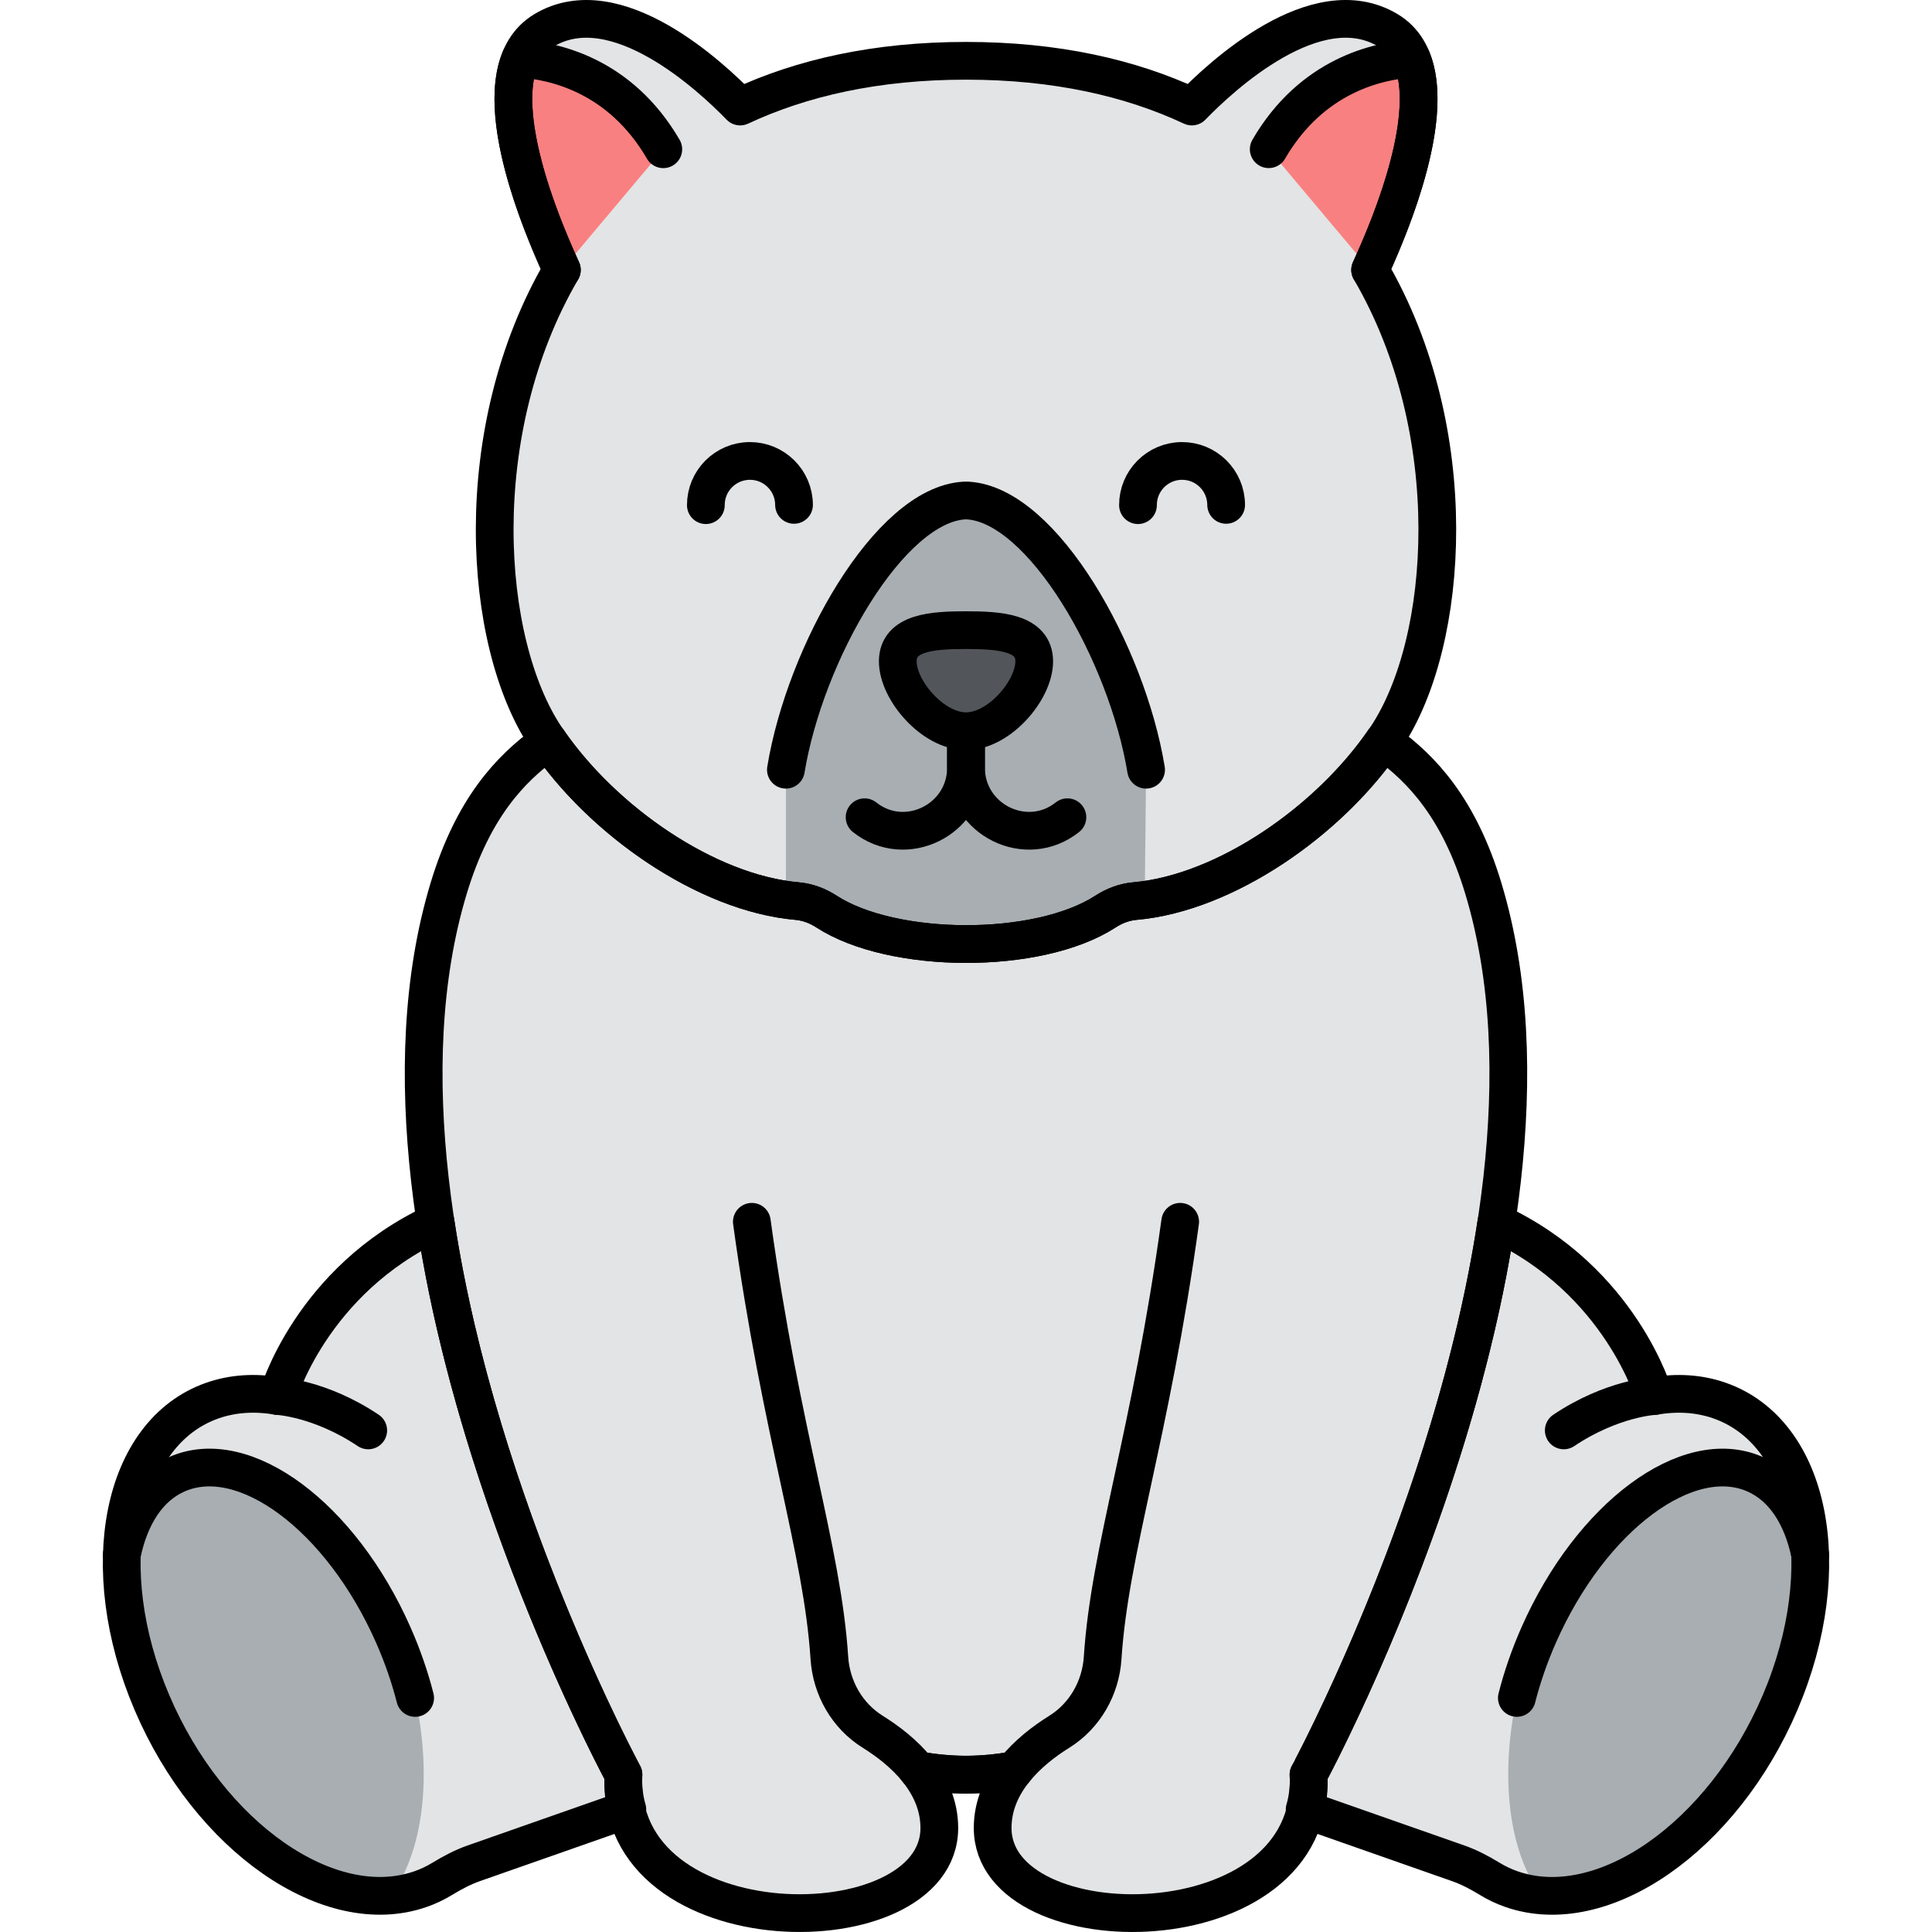 <?xml version="1.0" encoding="utf-8"?>
<!-- Generator: Adobe Illustrator 22.0.0, SVG Export Plug-In . SVG Version: 6.00 Build 0)  -->
<svg version="1.1" xmlns="http://www.w3.org/2000/svg" xmlns:xlink="http://www.w3.org/1999/xlink" x="0px" y="0px"
	 viewBox="0 0 256 256" style="enable-background:new 0 0 256 256;" xml:space="preserve">
<style type="text/css">
	.st0{fill:#F9BD55;}
	.st1{fill:#F4DBCE;}
	.st2{fill:#52565B;}
	.st3{fill:#FD605B;}
	.st4{fill:#F98080;}
	.st5{fill:#F9E63A;}
	.st6{fill:#039BE6;}
	.st7{fill:none;stroke:#000000;stroke-width:5;stroke-linecap:round;stroke-linejoin:round;stroke-miterlimit:10;}
	.st8{fill:#7D3D1A;}
	.st9{fill:#EAA250;}
	.st10{fill:#DD7F57;}
	.st11{fill:#FFC097;}
	.st12{fill:#F49667;}
	.st13{fill:#F89422;}
	.st14{fill:#E3E4E5;}
	.st15{fill:#6E7175;}
	.st16{fill:#46BAF9;}
	.st17{fill:#D9F3FF;}
	.st18{fill:#828487;}
	.st19{fill:#A8AEB2;}
	.st20{fill:#C9CDD1;}
	.st21{fill:#8CD8F9;}
	.st22{fill:#1AA7E5;}
	.st23{fill:#ACE7FC;}
	.st24{fill:#FFFFFF;}
	.st25{fill:#9E512B;}
	.st26{fill:#7ED5FC;}
	.st27{fill:#7CCC4E;}
	.st28{fill:#3AA03A;}
	.st29{fill:#FCB1B1;}
	.st30{fill:#F76E23;}
	.st31{fill:#C16A44;}
	.st32{fill:#B796EA;}
</style>
<g id="Layer_1">
</g>
<g id="Layer_2">
</g>
<g id="Layer_3">
</g>
<g id="Layer_4">
</g>
<g id="Layer_5">
</g>
<g id="Layer_6">
</g>
<g id="Layer_7">
</g>
<g id="Layer_8">
</g>
<g id="Layer_9">
</g>
<g id="Layer_10">
</g>
<g id="Layer_11">
</g>
<g id="Layer_12">
</g>
<g id="Layer_13">
</g>
<g id="Layer_14">
</g>
<g id="Layer_15">
</g>
<g id="Layer_16">
</g>
<g id="Layer_17">
</g>
<g id="Layer_18">
</g>
<g id="Layer_19">
</g>
<g id="Layer_20">
</g>
<g id="Layer_21">
</g>
<g id="Layer_22">
</g>
<g id="Layer_23">
</g>
<g id="Layer_24">
</g>
<g id="Layer_25">
</g>
<g id="Layer_26">
</g>
<g id="Layer_27">
</g>
<g id="Layer_28">
</g>
<g id="Layer_29">
</g>
<g id="Layer_30">
</g>
<g id="Layer_31">
</g>
<g id="Layer_32">
</g>
<g id="Layer_33">
</g>
<g id="Layer_34">
</g>
<g id="Layer_35">
</g>
<g id="Layer_36">
</g>
<g id="Layer_37">
</g>
<g id="Layer_38">
</g>
<g id="Layer_39">
</g>
<g id="Layer_40">
</g>
<g id="Layer_41">
</g>
<g id="Layer_42">
</g>
<g id="Layer_43">
</g>
<g id="Layer_44">
</g>
<g id="Layer_45">
</g>
<g id="Layer_46">
</g>
<g id="Layer_47">
</g>
<g id="Layer_48">
</g>
<g id="Layer_49">
</g>
<g id="Layer_50">
</g>
<g id="Layer_51">
</g>
<g id="Layer_52">
</g>
<g id="Layer_53">
</g>
<g id="Layer_54">
</g>
<g id="Layer_55">
	<g>
		<path class="st14" d="M83.125,239.758L83.125,239.758c-0.099-0.34-0.185-0.687-0.257-1.041v-0.001
			c-0.004-0.018-0.008-0.036-0.011-0.055v0c-0.065-0.328-0.119-0.662-0.16-1.002v0c0-0.001,0-0.001,0-0.002
			c-0.006-0.049-0.013-0.099-0.019-0.148v-0.001c-0.035-0.316-0.057-0.637-0.07-0.963c-0.004-0.077-0.01-0.153-0.012-0.231v-0.002
			c-0.009-0.379-0.005-0.764,0.016-1.157c0-0.003,0-0.006,0-0.008l0,0v0c-0.006-0.011-19.186-35.453-24.889-73.164
			c-16.546,7.679-20.923,22.997-20.923,22.997c-2.987-0.516-5.918-0.353-8.648,0.601c-12.051,4.214-15.646,22.121-8.03,39.997
			c7.616,17.876,23.56,28.951,35.611,24.736c1.01-0.353,1.959-0.806,2.847-1.346c1.333-0.811,2.709-1.549,4.182-2.066l20.363-7.145
			v0L83.125,239.758z"/>
		<path class="st14" d="M227.847,185.583c-2.73-0.955-5.661-1.118-8.648-0.601c0,0-4.377-15.32-20.926-22.998
			c-5.702,37.712-24.879,73.154-24.886,73.166v0l0,0c0,0.003,0,0.005,0,0.008c0.022,0.393,0.025,0.777,0.016,1.157v0.002
			c-0.002,0.081-0.009,0.159-0.013,0.239c0,0,0,0.001,0,0.001c-0.012,0.312-0.033,0.62-0.065,0.922v0
			c-0.007,0.061-0.016,0.121-0.023,0.181v0c-0.04,0.329-0.091,0.653-0.153,0.972v0l0,0.001c-0.006,0.028-0.012,0.056-0.017,0.084
			v0.001c-0.072,0.353-0.158,0.7-0.257,1.04v0l-0.001,0.002v0l20.363,7.145c1.472,0.517,2.849,1.255,4.182,2.066
			c0.888,0.54,1.837,0.993,2.847,1.346c12.051,4.214,27.995-6.861,35.611-24.736C243.494,207.705,239.898,189.797,227.847,185.583z"
			/>
		<path class="st19" d="M239.852,205.983c-1.043-5.094-3.499-8.965-7.299-10.642c-8.9-3.93-21.731,5.601-28.659,21.288
			c-1.237,2.802-2.202,5.611-2.902,8.357c0,0-4.053,15.701,3.128,26.149c11.409,1.023,24.929-9.528,31.757-25.554
			C238.765,218.802,240.038,212.021,239.852,205.983z"/>
		<path class="st19" d="M16.145,205.983c1.043-5.094,3.499-8.965,7.299-10.642c8.9-3.93,21.731,5.601,28.659,21.288
			c1.237,2.802,2.202,5.611,2.902,8.357c0,0,4.053,15.701-3.128,26.149c-11.409,1.023-24.929-9.528-31.757-25.554
			C17.231,218.802,15.959,212.021,16.145,205.983z"/>
		<path class="st14" d="M181.55,35.766c3.891-8.448,10.937-26.601,2.363-31.746c-9.5-5.7-22.194,6.18-25.986,10.096
			C149.789,10.31,139.902,8.056,128,8.056s-21.789,2.254-29.927,6.061C94.282,10.201,81.587-1.679,72.087,4.021
			c-8.574,5.144-1.528,23.298,2.363,31.746c-12.473,21.359-10.545,49.305-2.151,61.895c7.272,10.908,21.215,20.675,33.332,21.738
			c1.399,0.123,2.716,0.629,3.895,1.393c8.738,5.666,28.005,5.798,36.948,0c1.178-0.764,2.496-1.271,3.895-1.393
			c12.117-1.063,26.06-10.83,33.332-21.738C192.095,85.071,194.023,57.125,181.55,35.766z"/>
		<path class="st19" d="M151.863,101.993c-2.531-15.407-13.676-35.103-23.644-35.671h-0.439
			c-9.968,0.568-21.113,20.263-23.644,35.671v17.21c0.499,0.072,1,0.152,1.494,0.195c1.399,0.123,2.716,0.629,3.895,1.393
			c8.738,5.666,28.005,5.798,36.948,0c1.179-0.764,2.496-1.271,3.895-1.393c0.434-0.038,0.875-0.111,1.313-0.171L151.863,101.993z"
			/>
		<path class="st4" d="M187.061,7.776c-4.433,0.285-13.223,2.16-18.949,11.997l13.438,15.993
			C184.764,28.789,190.121,15.198,187.061,7.776z"/>
		<path class="st4" d="M68.939,7.776c-3.06,7.421,2.297,21.012,5.511,27.99l13.44-15.989C82.165,9.937,73.373,8.061,68.939,7.776z"
			/>
		<path class="st2" d="M137.039,87.629c0,3.836-4.634,9.261-9.039,9.261s-9.039-5.425-9.039-9.261s4.634-4.132,9.039-4.132
			S137.039,83.793,137.039,87.629z"/>
		<path class="st14" d="M196.544,117.699c-3.229-10.681-8.203-15.82-12.795-19.175c-0.16-0.117-0.283-0.231-0.415-0.347
			c-7.363,10.697-21.042,20.176-32.966,21.221c-1.399,0.123-2.716,0.629-3.895,1.393c-8.943,5.798-28.21,5.666-36.948,0
			c-1.179-0.764-2.496-1.271-3.895-1.393c-11.924-1.046-25.602-10.524-32.965-21.221c-0.132,0.115-0.256,0.229-0.415,0.346
			c-4.592,3.355-9.565,8.493-12.795,19.175c-14.486,47.917,23.157,117.45,23.157,117.45c-1.285,23.129,41.854,23.129,41.854,7.067
			c0-2.987-1.194-5.539-2.887-7.658l0,0c2.105,0.375,4.244,0.591,6.421,0.591s4.316-0.216,6.421-0.591l0,0
			c-1.693,2.119-2.887,4.672-2.887,7.658c0,16.062,43.139,16.062,41.854-7.067C173.388,235.15,211.031,165.616,196.544,117.699z"/>
		<path class="st7" d="M99.622,161.893c3.916,28.394,9.341,43.391,10.273,57.786c0.259,3.995,2.356,7.678,5.754,9.795
			c2.012,1.254,4.225,2.949,5.931,5.085c2.104,0.375,4.244,0.591,6.421,0.591c2.177,0,4.316-0.216,6.421-0.591
			c1.706-2.135,3.919-3.831,5.931-5.085c3.397-2.118,5.495-5.8,5.754-9.795c0.932-14.395,6.357-29.392,10.273-57.786"/>
		<path class="st7" d="M83.125,239.758L83.125,239.758c-0.099-0.34-0.185-0.687-0.257-1.041v-0.001
			c-0.004-0.018-0.008-0.036-0.011-0.055v0c-0.065-0.328-0.119-0.662-0.16-1.002v0c0-0.001,0-0.001,0-0.002
			c-0.006-0.049-0.013-0.099-0.019-0.148v-0.001c-0.035-0.316-0.057-0.637-0.07-0.963c-0.004-0.077-0.01-0.153-0.012-0.231v-0.002
			c-0.009-0.379-0.005-0.764,0.016-1.157c0-0.003,0-0.006,0-0.008l0,0v0c-0.006-0.011-19.186-35.453-24.889-73.164
			c-16.546,7.679-20.923,22.997-20.923,22.997c-2.987-0.516-5.918-0.353-8.648,0.601c-12.051,4.214-15.646,22.121-8.03,39.997
			c7.616,17.876,23.56,28.951,35.611,24.736c1.01-0.353,1.959-0.806,2.847-1.346c1.333-0.811,2.709-1.549,4.182-2.066l20.363-7.145
			v0L83.125,239.758z"/>
		<path class="st7" d="M227.847,185.583c-2.73-0.955-5.661-1.118-8.648-0.601c0,0-4.377-15.32-20.926-22.998
			c-5.702,37.712-24.879,73.154-24.886,73.166v0l0,0c0,0.003,0,0.005,0,0.008c0.022,0.393,0.025,0.777,0.016,1.157v0.002
			c-0.002,0.081-0.009,0.159-0.013,0.239c0,0,0,0.001,0,0.001c-0.012,0.312-0.033,0.62-0.065,0.922v0
			c-0.007,0.061-0.016,0.121-0.023,0.181v0c-0.04,0.329-0.091,0.653-0.153,0.972v0l0,0.001c-0.006,0.028-0.012,0.056-0.017,0.084
			v0.001c-0.072,0.353-0.158,0.7-0.257,1.04v0l-0.001,0.002v0l20.363,7.145c1.472,0.517,2.849,1.255,4.182,2.066
			c0.888,0.54,1.837,0.993,2.847,1.346c12.051,4.214,27.995-6.861,35.611-24.736C243.494,207.705,239.898,189.797,227.847,185.583z"
			/>
		<path class="st7" d="M219.199,184.982c0,0-5.597,0.272-11.991,4.554"/>
		<path class="st7" d="M239.852,205.983c-1.043-5.093-3.499-8.965-7.299-10.642c-8.9-3.93-21.731,5.601-28.659,21.288
			c-1.237,2.802-2.202,5.611-2.902,8.357"/>
		<path class="st7" d="M36.801,184.982c0,0,5.597,0.272,11.991,4.554"/>
		<path class="st7" d="M16.148,205.983c1.043-5.093,3.499-8.965,7.299-10.642c8.9-3.93,21.731,5.601,28.659,21.288
			c1.238,2.803,2.203,5.612,2.903,8.358"/>
		<path class="st7" d="M181.55,35.766c3.891-8.448,10.937-26.601,2.363-31.746c-9.5-5.7-22.194,6.18-25.986,10.096
			C149.789,10.31,139.902,8.056,128,8.056s-21.789,2.254-29.927,6.061C94.282,10.201,81.587-1.679,72.087,4.021
			c-8.574,5.144-1.528,23.298,2.363,31.746c-12.473,21.359-10.545,49.305-2.151,61.895c7.272,10.908,21.215,20.675,33.332,21.738
			c1.399,0.123,2.716,0.629,3.895,1.393c8.738,5.666,28.005,5.798,36.948,0c1.178-0.764,2.496-1.271,3.895-1.393
			c12.117-1.063,26.06-10.83,33.332-21.738C192.095,85.071,194.023,57.125,181.55,35.766z"/>
		<path class="st7" d="M137.039,87.629c0,3.836-4.634,9.261-9.039,9.261s-9.039-5.425-9.039-9.261s4.634-4.132,9.039-4.132
			S137.039,83.793,137.039,87.629z"/>
		<path class="st7" d="M93.53,66.937c-0.01-3.226,2.596-5.849,5.822-5.86s5.849,2.596,5.86,5.822"/>
		<path class="st7" d="M150.789,66.937c-0.01-3.226,2.596-5.849,5.822-5.86s5.849,2.596,5.86,5.822"/>
		<path class="st7" d="M114.563,108.287c5.421,4.311,13.437,0.351,13.437-6.575v-3.789"/>
		<path class="st7" d="M141.437,108.287c-5.421,4.311-13.437,0.351-13.437-6.575v-3.789"/>
		<path class="st7" d="M151.863,101.993c-2.531-15.408-13.676-35.103-23.644-35.671h-0.44c-9.967,0.568-21.113,20.263-23.644,35.671
			"/>
		<path class="st7" d="M181.55,35.766c3.214-6.977,8.571-20.569,5.511-27.99c-4.433,0.285-13.223,2.16-18.949,11.997"/>
		<path class="st7" d="M87.89,19.777c-5.725-9.84-14.517-11.715-18.951-12c-3.06,7.421,2.297,21.012,5.511,27.99"/>
		<path class="st7" d="M196.544,117.699c-3.229-10.681-8.203-15.82-12.795-19.175c-0.16-0.117-0.283-0.231-0.415-0.347
			c-7.363,10.697-21.042,20.176-32.966,21.221c-1.399,0.123-2.716,0.629-3.895,1.393c-8.943,5.798-28.21,5.666-36.948,0
			c-1.179-0.764-2.496-1.271-3.895-1.393c-11.924-1.046-25.602-10.524-32.965-21.221c-0.132,0.115-0.256,0.229-0.415,0.346
			c-4.592,3.355-9.565,8.493-12.795,19.175c-14.486,47.917,23.157,117.45,23.157,117.45c-1.285,23.129,41.854,23.129,41.854,7.067
			c0-2.987-1.194-5.539-2.887-7.658l0,0c2.105,0.375,4.244,0.591,6.421,0.591s4.316-0.216,6.421-0.591l0,0
			c-1.693,2.119-2.887,4.672-2.887,7.658c0,16.062,43.139,16.062,41.854-7.067C173.388,235.15,211.031,165.616,196.544,117.699z"/>
	</g>
</g>
<g id="Layer_56">
</g>
<g id="Layer_57">
</g>
<g id="Layer_58">
</g>
<g id="Layer_59">
</g>
<g id="Layer_60">
</g>
<g id="Layer_61">
</g>
<g id="Layer_62">
</g>
<g id="Layer_63">
</g>
<g id="Layer_64">
</g>
<g id="Layer_65">
</g>
<g id="Layer_66">
</g>
<g id="Layer_67">
</g>
<g id="Layer_68">
</g>
<g id="Layer_69">
</g>
<g id="Layer_70">
</g>
<g id="Layer_71">
</g>
<g id="Layer_72">
</g>
<g id="Layer_73">
</g>
<g id="Layer_74">
</g>
<g id="Layer_75">
</g>
<g id="Layer_76">
</g>
<g id="Layer_77">
</g>
<g id="Layer_78">
</g>
<g id="Layer_79">
</g>
<g id="Layer_80">
</g>
<g id="Layer_81">
</g>
<g id="Layer_82">
</g>
<g id="Layer_83">
</g>
<g id="Layer_84">
</g>
<g id="Layer_85">
</g>
<g id="Layer_86">
</g>
<g id="Layer_87">
</g>
<g id="Layer_88">
</g>
<g id="Layer_89">
</g>
<g id="Layer_90">
</g>
<g id="Layer_91">
</g>
<g id="Layer_92">
</g>
<g id="Layer_93">
</g>
<g id="Layer_94">
</g>
<g id="Layer_95">
</g>
<g id="Layer_96">
</g>
<g id="Layer_97">
</g>
<g id="Layer_98">
</g>
<g id="Layer_99">
</g>
<g id="Layer_100">
</g>
</svg>
